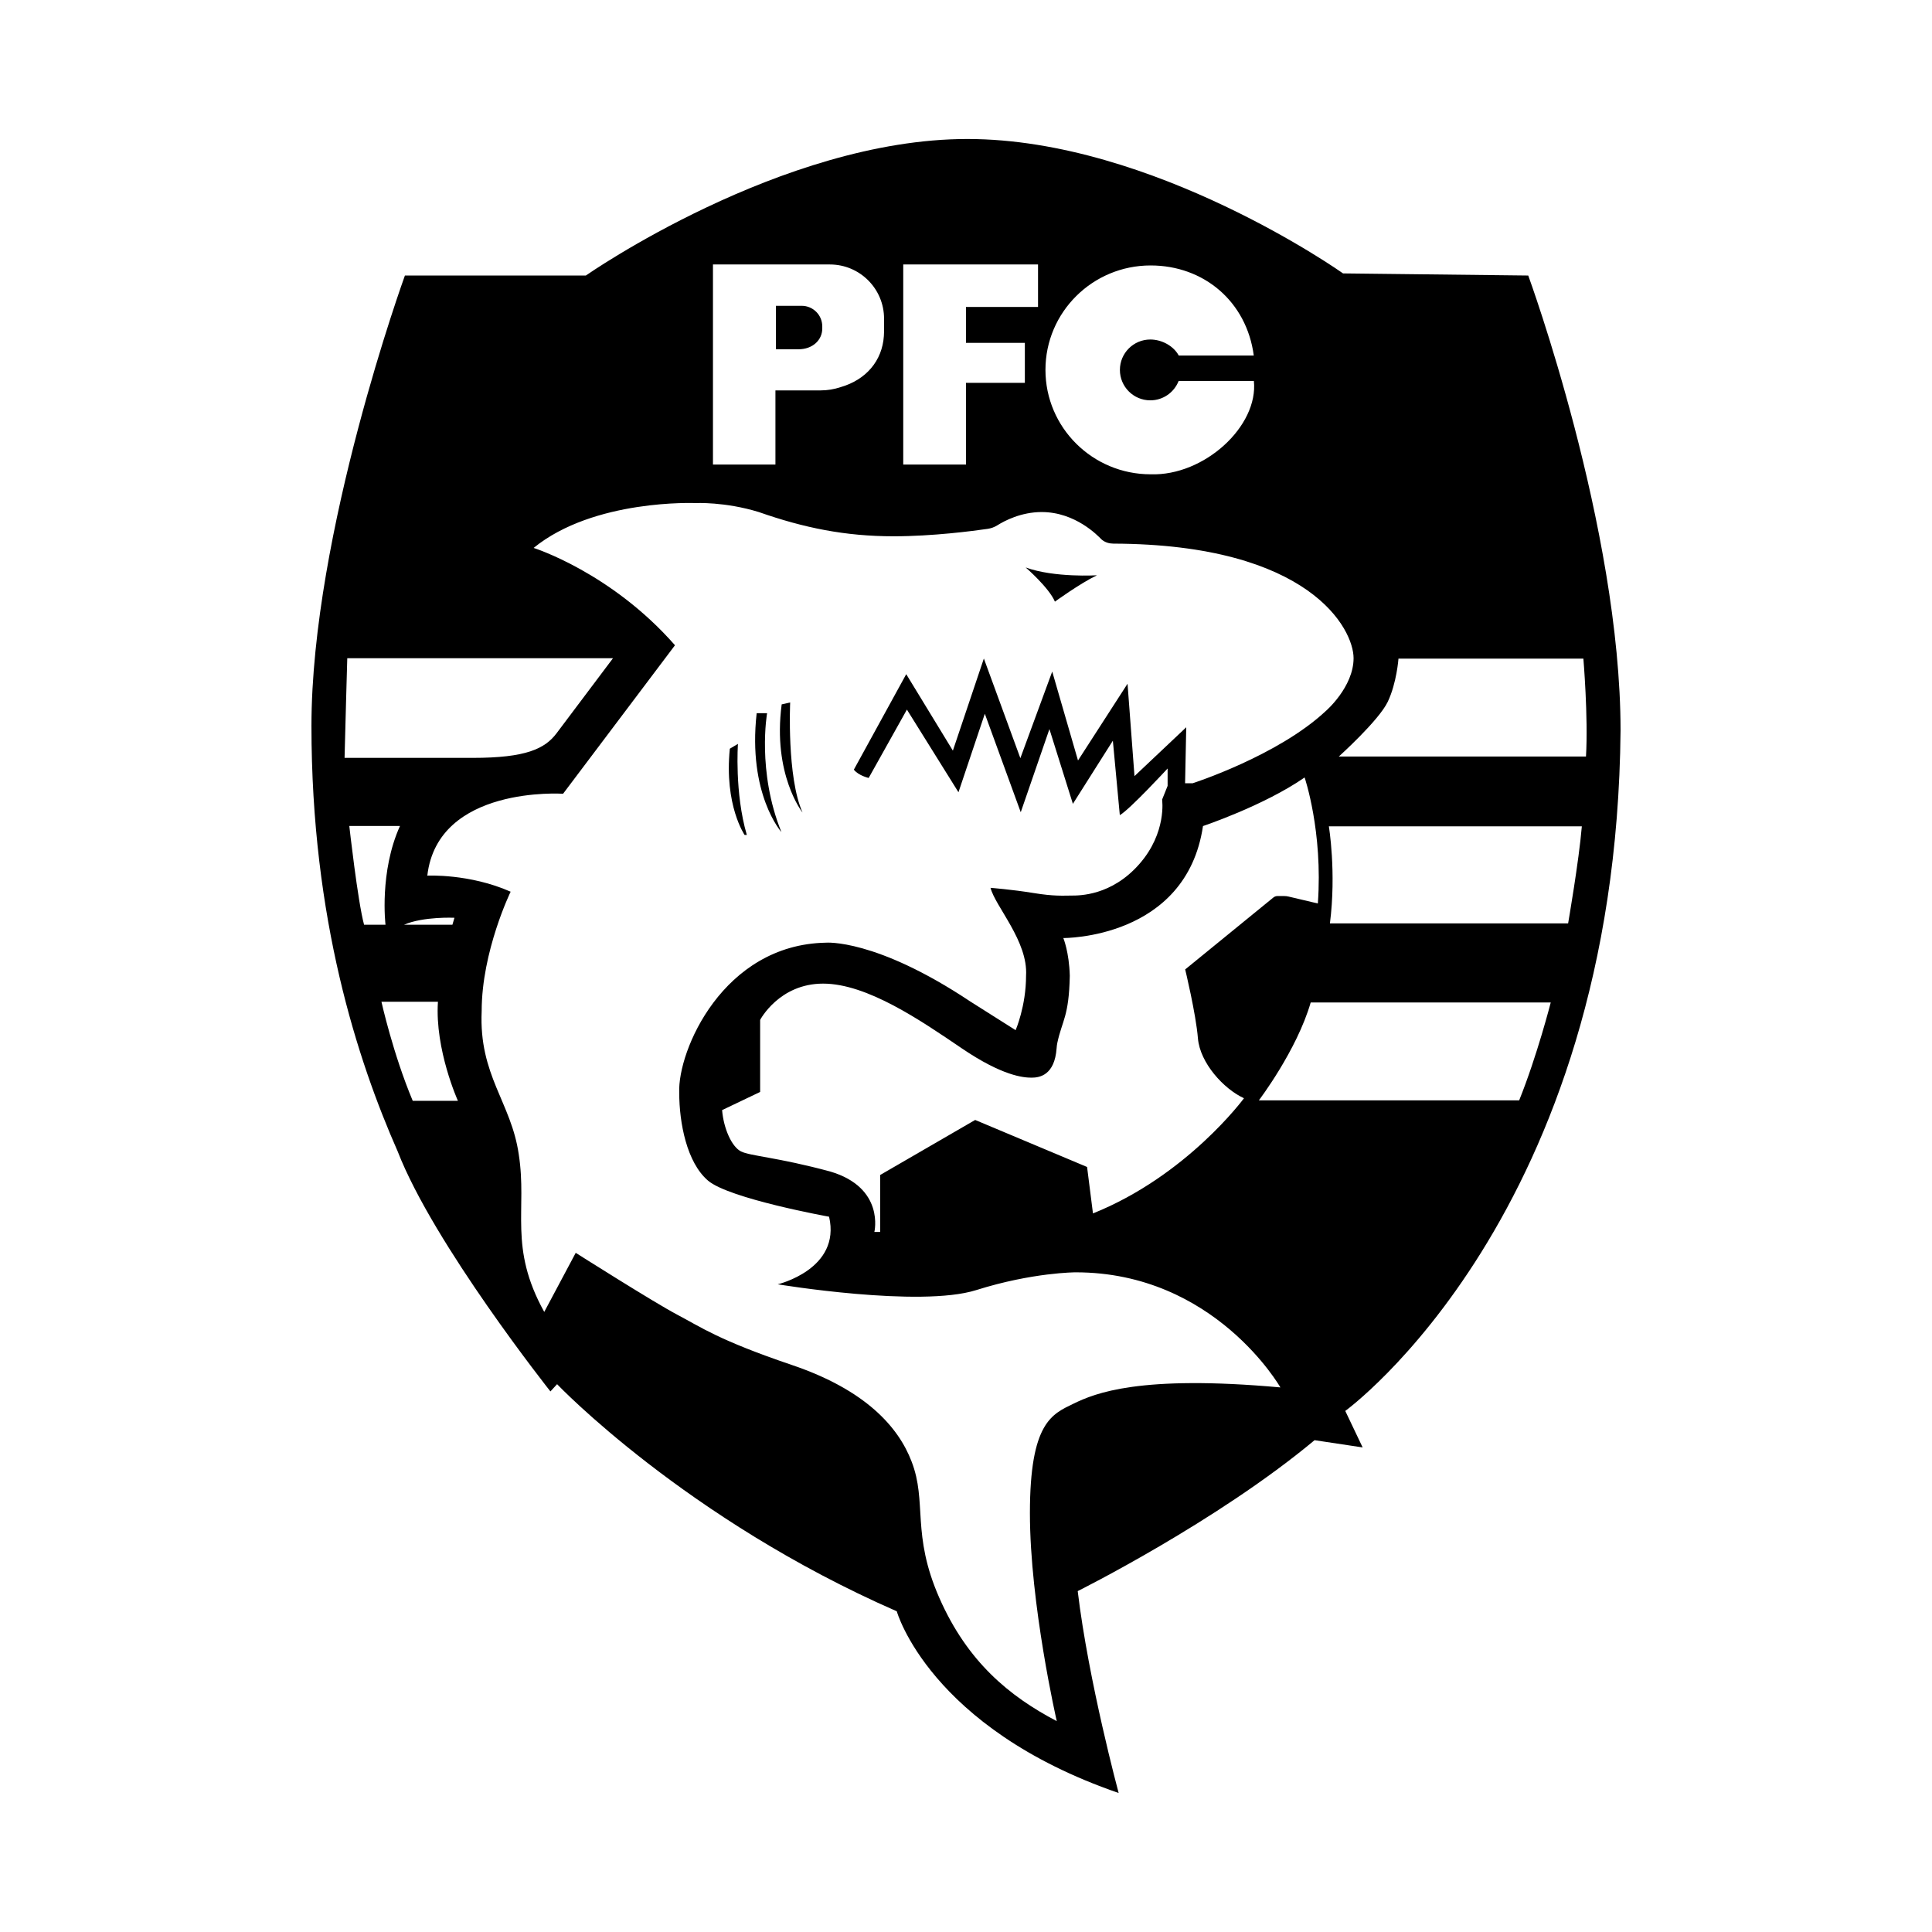 <?xml version="1.0" encoding="utf-8"?>
<!-- Generator: Adobe Illustrator 28.4.0, SVG Export Plug-In . SVG Version: 6.00 Build 0)  -->
<svg version="1.1" id="Capa_2" xmlns="http://www.w3.org/2000/svg" xmlns:xlink="http://www.w3.org/1999/xlink" x="0px" y="0px"
	 viewBox="0 0 800 800" style="enable-background:new 0 0 800 800;" xml:space="preserve">
<path d="M323.555,344.525c0,0-13.994-15.673-10.235-49.218h4.318C317.638,295.308,313.36,319.337,323.555,344.525z
	 M327.193,290.87l-3.518,0.8c-3.838,29.107,8.636,44.779,8.636,44.779
	C325.754,321.736,327.193,290.87,327.193,290.87z M309.242,345.725c-5.118-17.432-3.678-37.703-3.678-37.703
	l-3.358,1.999c-2.359,23.429,6.117,35.704,6.117,35.704H309.242z M557.048,584.236l7.197,15.113l-19.911-2.999
	c-40.541,33.825-98.075,62.491-98.075,62.491c4.478,37.423,16.952,83.602,16.952,83.602
	c-78.444-27.028-91.878-75.246-91.878-75.246c-87.56-38.303-140.656-94.037-140.656-94.037l-2.759,2.999
	c0,0-48.378-61.012-63.251-99.395c-16.632-37.743-35.704-96.196-35.704-176.16s38.702-186.515,38.702-186.515h74.926
	c0,0,80.883-56.534,157.968-56.534s155.569,55.655,155.569,55.655l76.685,0.88c0,0,38.222,104.352,38.222,188.434
	C669.197,502.993,557.048,584.236,557.048,584.236z M655.004,342.166H550.251c0,0,3.159,18.951,0.44,40.182h98.635
	C649.326,382.348,653.804,356.52,655.004,342.166z M554.37,313.26h102.353
	c0.96-16.473-1.079-40.541-1.079-40.541h-76.565c0,0-0.72,10.075-4.438,17.872
	C570.922,298.386,554.37,313.26,554.37,313.26z M432.9,153.158c0,23.881,19.498,43.24,43.55,43.24
	c22.28,0.74,44.71-20.011,42.751-38.662h-31.15c-1.828,4.7-6.385,8.036-11.731,8.036
	c-6.956,0-12.594-5.639-12.594-12.594s5.639-12.594,12.594-12.594c4.8,0,9.649,2.687,11.775,6.637h31.066
	c-2.959-22.37-20.688-37.303-42.711-37.303C452.398,109.917,432.9,129.277,432.9,153.158z M374.012,192.355H400
	v-33.834h24.369v-16.542H400v-14.873h29.826v-17.592H400h-9.995H374.012V192.355z M295.223,192.355h25.868v-30.701h18.791
	c2.776,0,5.525-0.473,8.142-1.332c10.692-3.074,17.275-11.014,17.963-21.133c0.049-0.583,0.083-1.17,0.083-1.764
	v-5.48c0-12.389-10.043-22.432-22.432-22.432H295.223V192.355z M142.678,313.819h53.096
	c22.07,0,29.873-3.783,34.709-10.215l23.345-31.046H143.797C143.797,272.558,142.838,306.303,142.678,313.819z
	 M150.754,382.908h8.876c0,0-2.639-21.83,5.997-40.901h-20.99C144.637,342.006,148.115,373.192,150.754,382.908z
	 M189.616,455.834c0,0-9.596-21.23-8.276-41.021h-23.389c0,0,4.798,21.59,12.954,41.021H189.616z M187.337,382.908
	l0.84-2.879c0,0-12.834-0.6-20.87,2.879H187.337z M530.181,574.5c0,0-27.188-47.658-84.761-47.658
	c0,0-17.832,0-41.181,7.357c-23.349,7.357-82.202-2.399-82.202-2.399s26.308-6.237,21.27-27.987
	c0,0-41.341-7.437-50.137-14.953s-11.915-23.909-11.915-36.383c-0.72-17.352,18.152-61.332,60.692-62.132
	c0,0,20.551-1.839,59.893,24.389l18.711,11.835c0,0,4.318-9.915,4.318-22.55
	c0.88-14.233-12.714-28.627-14.713-36.383c0,0,8.876,0.68,17.632,2.119c8.756,1.439,12.474,1.079,15.833,1.079
	c3.358,0,16.592,0.08,28.107-12.994c11.515-13.074,9.476-26.748,9.476-26.748l2.279-5.677v-7.197
	c0,0-15.833,17.152-19.791,19.311l-2.879-30.826l-16.552,26.148l-9.716-30.946l-11.875,34.424l-14.873-40.781
	l-10.915,32.505l-21.35-34.224l-15.833,28.307c0,0-4.198-0.96-6.137-3.438l21.69-39.542l19.311,31.666
	l12.834-38.142l15.113,41.261l13.194-35.864l10.675,36.823l20.511-31.785l2.879,38.263l21.43-20.231l-0.48,23.189
	h3.119c0,0,35.304-11.355,55.135-29.906c0,0,11.515-9.915,11.515-21.91c0-11.906-17.807-47.135-99.489-47.418
	c-1.688-0.006-3.378-0.502-4.681-1.574c-0.134-0.11-0.262-0.225-0.382-0.345
	c-1.199-1.2-10.555-11.155-24.589-11.155c-8.529,0-15.391,3.62-18.376,5.497
	c-1.222,0.769-2.589,1.257-4.018,1.465c-6.088,0.885-22.778,3.074-38.857,3.074c-20.151,0-37.183-3.478-55.895-10.036
	c-14.034-4.33-26.188-3.718-26.188-3.718s-42.061-1.799-67.049,18.572c0,0,32.025,10.075,58.533,40.302
	l-46.339,61.492c0,0-51.896-3.518-56.214,33.904c0,0,17.472-0.9,34.504,6.657c0,0-11.995,24.629-11.995,49.417
	c-1.199,26.708,12.234,37.743,15.353,59.333c3.598,23.029-4.318,38.382,10.555,65.25l13.034-24.469
	c0,0,32.545,20.631,42.141,25.668c9.596,5.038,16.952,10.475,47.418,20.791
	c30.466,10.315,44.06,25.668,49.497,39.902c6.557,16.872-0.16,29.986,11.515,56.534
	c11.675,26.548,29.107,40.781,48.618,51.017c0,0-11.115-48.458-11.115-86.121s9.196-41.021,18.072-45.339
	C453.416,576.899,471.887,569.222,530.181,574.5z M490.759,401.419l36.533-29.791
	c0.472-0.385,1.062-0.595,1.671-0.595h2.825c0.579,0,1.155,0.067,1.719,0.2l12.186,2.878
	c2.159-29.866-5.478-52.176-5.478-52.176c-16.912,11.715-42.081,20.115-42.081,20.115
	c-6.957,46.859-57.834,46.374-57.834,46.374s2.413,5.756,2.679,15.633c-0.347,17.002-3.148,18.347-5.176,27.82
	c-0.155,0.722-0.23,1.458-0.284,2.195c-0.822,11.19-7.079,12.166-10.333,12.166c-3.358,0-11.995-0.64-28.947-12.154
	c-16.952-11.515-39.182-26.788-57.414-26.788c-18.232,0-26.068,15.033-26.068,15.033v29.826l-15.753,7.517
	c0.64,7.676,3.998,15.193,7.836,17.112s15.033,2.399,36.943,8.316c22.71,6.717,18.272,25.029,18.272,25.029h2.399
	v-23.589l39.342-22.79l46.339,19.471l2.439,19.231c39.022-15.673,62.531-47.698,62.531-47.698
	c-8.396-3.838-18.232-14.633-19.071-24.829C495.197,419.731,490.759,401.419,490.759,401.419z M629.056,455.635
	c7.437-18.472,13.074-40.541,13.074-40.541h-99.395c-5.757,19.911-21.47,40.541-21.47,40.541H629.056z
	 M340.482,136.046v-0.9c0-4.703-3.813-8.516-8.516-8.516h-10.675v17.992h9.356
	C336.524,144.622,340.482,140.782,340.482,136.046z M436.823,249.129c0,0,10.195-7.437,17.392-10.915
	c0,0-17.632,1.079-29.506-3.239C424.709,234.975,434.304,243.251,436.823,249.129z"/>
</svg>

